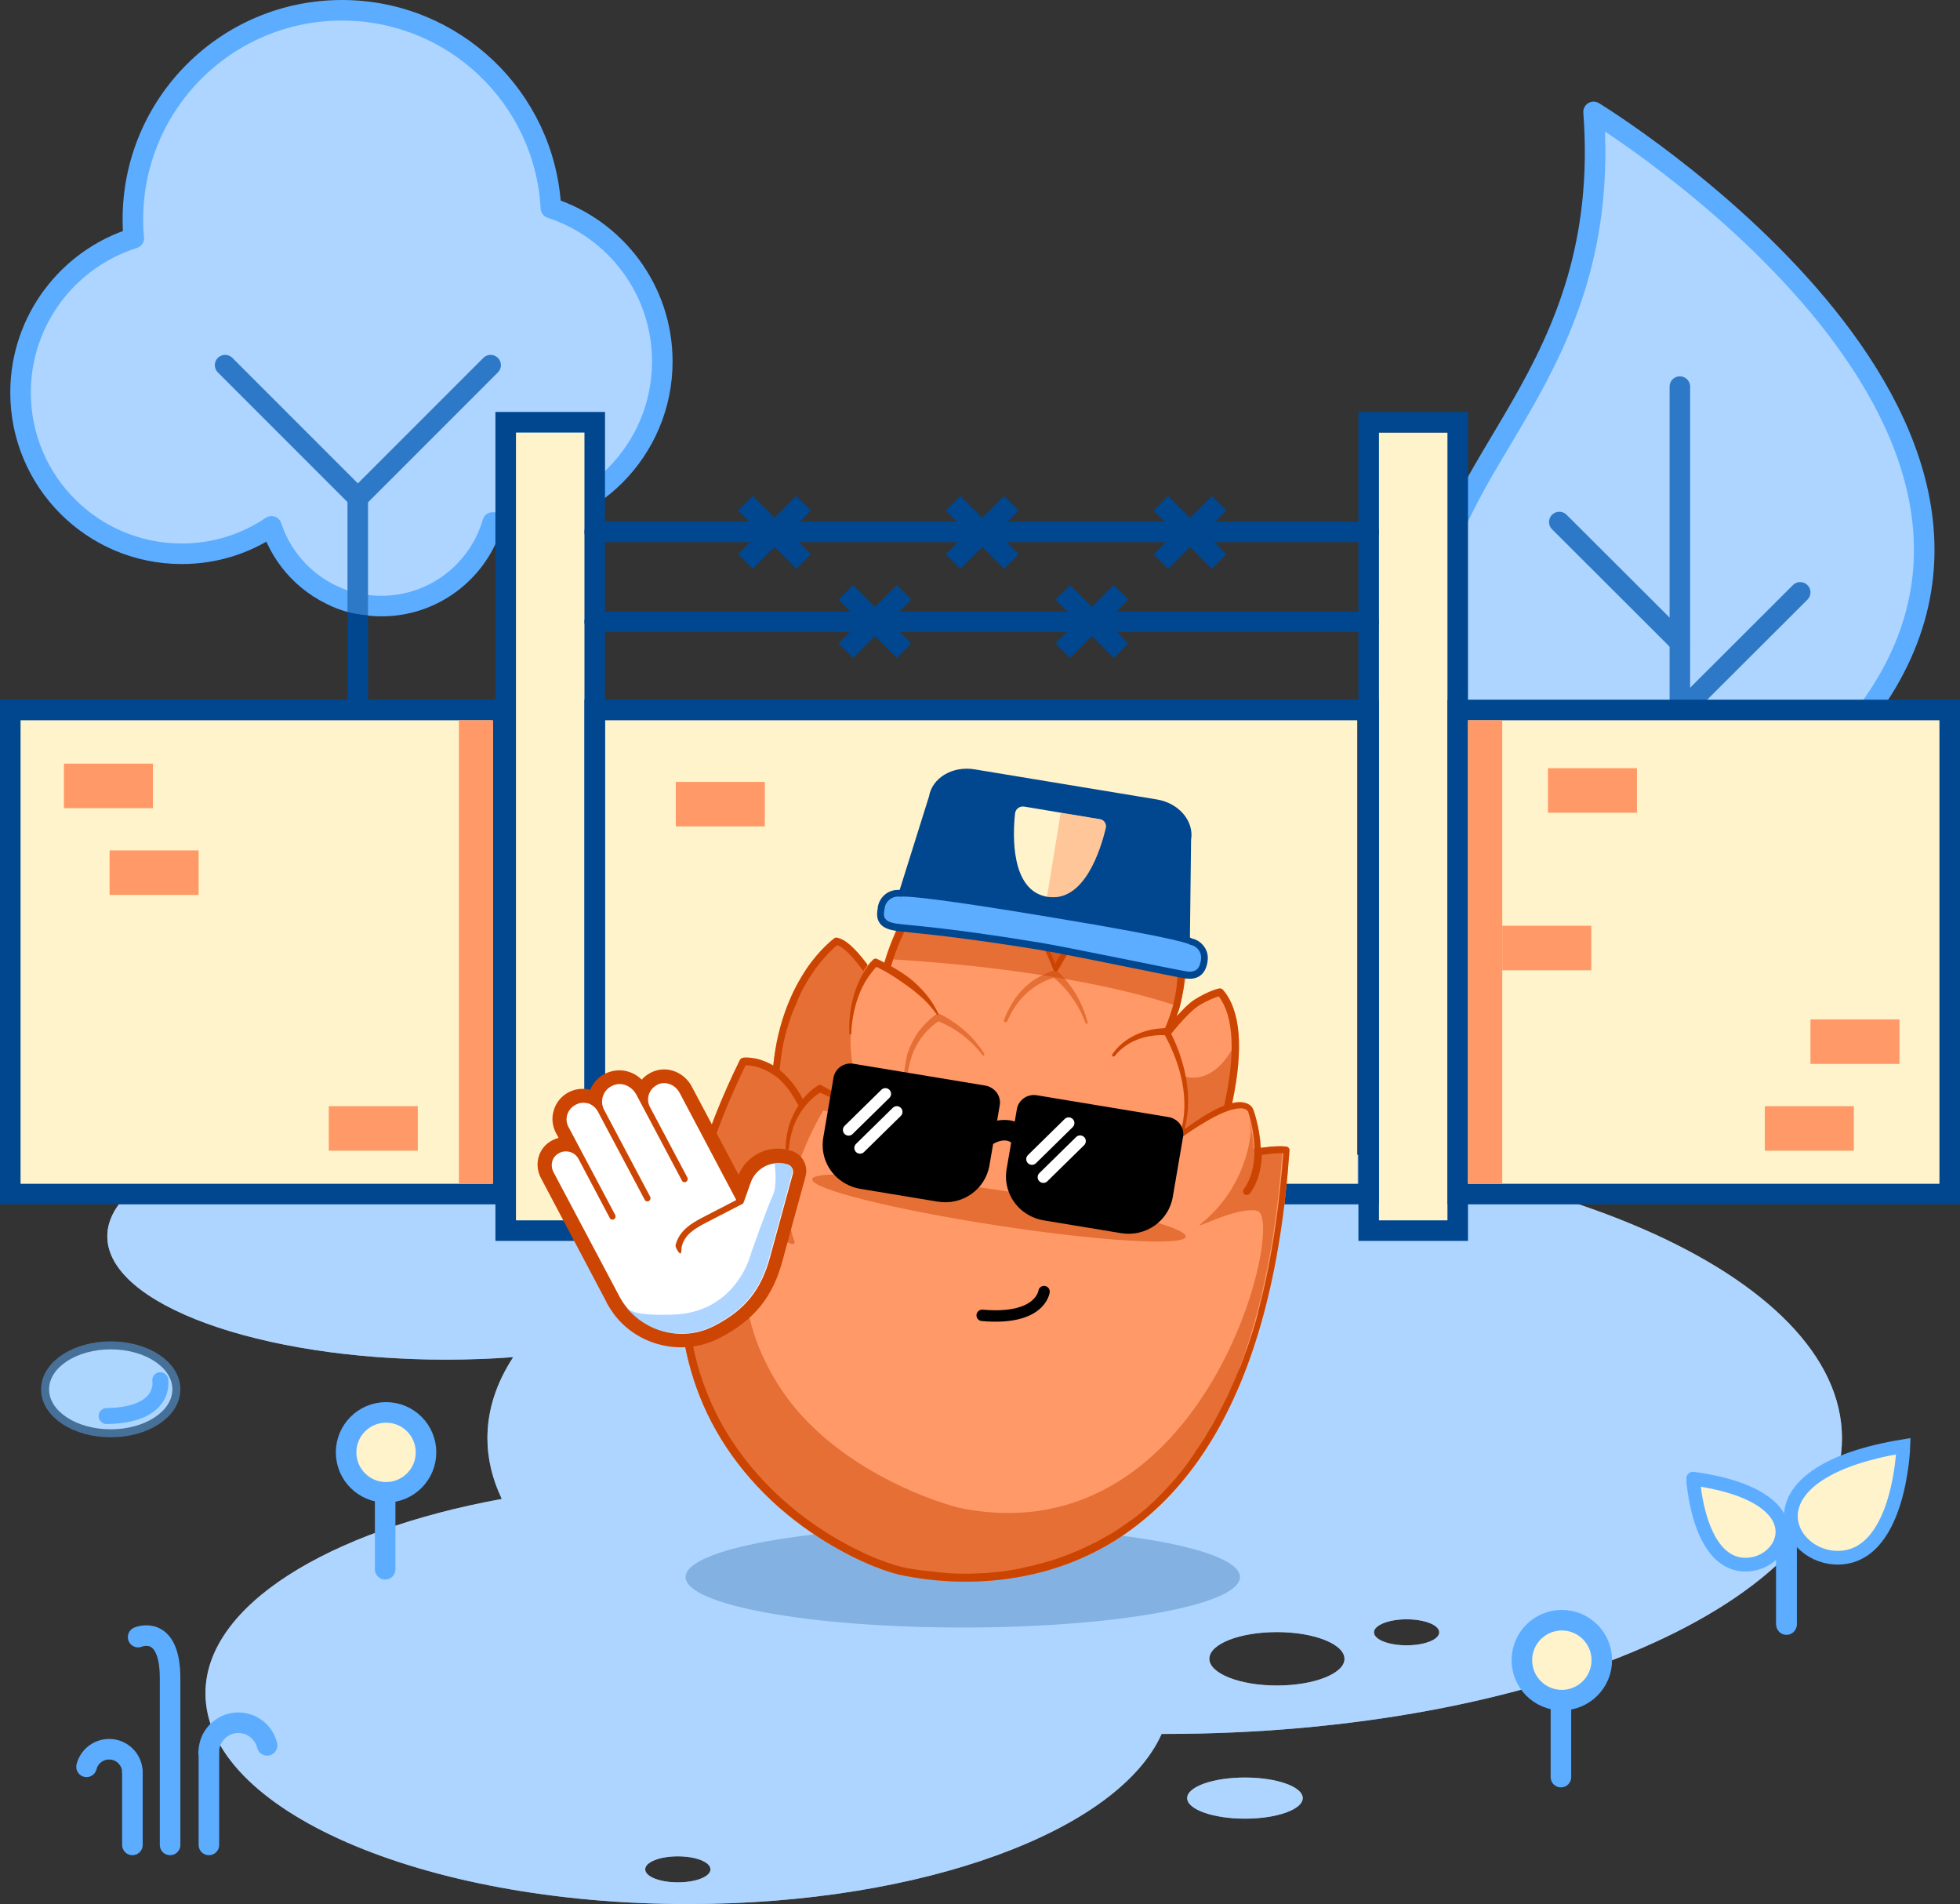 <?xml version="1.0" encoding="utf-8"?>
<!-- Generator: Adobe Illustrator 27.9.4, SVG Export Plug-In . SVG Version: 9.03 Build 54784)  -->
<svg version="1.1" id="Layer_1" xmlns="http://www.w3.org/2000/svg" xmlns:xlink="http://www.w3.org/1999/xlink" x="0px" y="0px"
	 viewBox="0 0 858.5 833.8" style="enable-background:new 0 0 858.5 833.8;" xml:space="preserve">
<rect x="0" y="0" width="858.5" height="833.8" fill="#333333" stroke="none"/>
<style type="text/css">
	.st0{fill:#FFFFFF;enable-background:new    ;}
	.st1{opacity:0.5;fill:#5CADFF;enable-background:new    ;}
	.st2{fill:#FFFFFF;stroke:#5CADFF;stroke-width:9;stroke-linecap:round;stroke-linejoin:round;stroke-miterlimit:10;}
	.st3{fill:none;stroke:#00478F;stroke-width:9;stroke-linecap:round;stroke-miterlimit:10;}
	.st4{fill:#FFF3CC;}
	.st5{fill:none;stroke:#5CADFF;stroke-width:9;stroke-linecap:round;stroke-miterlimit:10;}
	.st6{fill:#FFF3CC;stroke:#5CADFF;stroke-width:6;stroke-miterlimit:10;}
	.st7{fill:#FFFFFF;}
	.st8{opacity:0.5;}
	.st9{fill:#5CADFF;stroke:#5CADFF;stroke-width:7;stroke-linecap:round;stroke-miterlimit:10;}
	.st10{fill:none;stroke:#5CADFF;stroke-width:7;stroke-linecap:round;stroke-miterlimit:10;}
	.st11{fill:#FFF3CC;stroke:#5CADFF;stroke-width:9;stroke-linecap:round;stroke-miterlimit:10;}
	.st12{opacity:0.5;fill:#FFFFFF;enable-background:new    ;}
	.st13{fill:none;stroke:#5CADFF;stroke-width:9;stroke-linecap:round;stroke-linejoin:round;stroke-miterlimit:10;}
	.st14{opacity:0.25;fill:#00478F;enable-background:new    ;}
	.st15{fill:none;stroke:#00478F;stroke-width:9;stroke-linecap:round;stroke-linejoin:round;stroke-miterlimit:10;}
	.st16{fill:none;stroke:#00478F;stroke-width:9;stroke-miterlimit:10;}
	.st17{fill:#FF9A68;}
	.st18{opacity:0.1;enable-background:new    ;}
	.st19{fill:#CC4502;}
	.st20{opacity:0.5;fill:#CC4502;enable-background:new    ;}
	.st21{fill:none;stroke:#000000;stroke-width:9;stroke-miterlimit:10;}
	.st22{fill:none;stroke:#000000;stroke-width:5;stroke-linecap:round;stroke-miterlimit:10;}
	.st23{fill:#00478F;}
	.st24{fill:#5CADFF;}
	.st25{opacity:0.5;fill:#FF9A68;enable-background:new    ;}
	.st26{fill:none;stroke:#FFFFFF;stroke-width:5;stroke-linecap:round;stroke-miterlimit:10;}
</style>
<path class="st0" d="M9,171.9c0,39,31.6,70.6,70.6,70.6c14.6,0,28.1-4.4,39.3-12c4.9,14.9,12.8,29.5,27.5,34.8
	c5.3,1.9,11.1,2.9,17.1,2.9c23.1,0,46.2-18.2,52.3-39.4c1.2,0.1,2.4,0.1,3.7,0.1c39,0,70.6-31.6,70.6-70.6c0-31.4-20.5-58-48.8-67.2
	c-2.6-48.3-42.6-86.6-91.5-86.6c-50.6,0-91.6,41-91.6,91.6c0,2.8,0.1,5.5,0.4,8.2C29.9,113.3,9,140.2,9,171.9z"/>
<ellipse class="st0" cx="545.3" cy="787.4" rx="25.3" ry="9"/>
<path class="st0" d="M510.1,500.4c-64.7,0-124.5,9-173.3,24.4c-19.3-21.7-75.3-37.4-141.3-37.4c-82,0-148.5,24.2-148.5,54
	c0,29.8,66.5,54,148.5,54c10,0,19.8-0.4,29.3-1.1c-7.4,11.3-11.3,23.2-11.3,35.5c0,9.1,2.2,18,6.3,26.6
	C143.5,670.3,90,703.2,90,741.5c0,51,94.6,92.3,211.4,92.3c102.8,0,188.4-32,207.4-74.5c0.5,0,0.9,0,1.4,0
	c163.8,0,296.6-58,296.6-129.5S674,500.4,510.1,500.4z M296.9,824.3c-7.9,0-14.3-2.5-14.3-5.7s6.4-5.7,14.3-5.7s14.3,2.5,14.3,5.7
	S304.8,824.3,296.9,824.3z M559.3,738.1c-16.4,0-29.6-5.3-29.6-11.7c0-6.5,13.3-11.7,29.6-11.7c16.4,0,29.6,5.3,29.6,11.7
	C589,732.8,575.7,738.1,559.3,738.1z M616.1,720.5c-7.9,0-14.3-2.5-14.3-5.7c0-3.1,6.4-5.7,14.3-5.7c7.9,0,14.3,2.5,14.3,5.7
	C630.4,718,624,720.5,616.1,720.5z"/>
<ellipse class="st1" cx="545.3" cy="787.4" rx="25.3" ry="9"/>
<path class="st1" d="M510.1,500.4c-64.7,0-124.5,9-173.3,24.4c-19.3-21.7-75.3-37.4-141.3-37.4c-82,0-148.5,24.2-148.5,54
	c0,29.8,66.5,54,148.5,54c10,0,19.8-0.4,29.3-1.1c-7.4,11.3-11.3,23.2-11.3,35.5c0,9.1,2.2,18,6.3,26.6
	C143.5,670.3,90,703.2,90,741.5c0,51,94.6,92.3,211.4,92.3c102.8,0,188.4-32,207.4-74.5c0.5,0,0.9,0,1.4,0
	c163.8,0,296.6-58,296.6-129.5S674,500.4,510.1,500.4z M296.9,824.3c-7.9,0-14.3-2.5-14.3-5.7s6.4-5.7,14.3-5.7s14.3,2.5,14.3,5.7
	S304.8,824.3,296.9,824.3z M559.3,738.1c-16.4,0-29.6-5.3-29.6-11.7c0-6.5,13.3-11.7,29.6-11.7c16.4,0,29.6,5.3,29.6,11.7
	C589,732.8,575.7,738.1,559.3,738.1z M616.1,720.5c-7.9,0-14.3-2.5-14.3-5.7c0-3.1,6.4-5.7,14.3-5.7c7.9,0,14.3,2.5,14.3,5.7
	C630.4,718,624,720.5,616.1,720.5z"/>
<g>
	<path class="st2" d="M698,49c0,0,223.1,135.9,115.5,268.4c-87.6,107.8-185,18.2-185-48.2S706.7,164.5,698,49z"/>
	<polyline class="st3" points="671.1,436.8 735.8,436.8 800.5,436.8 	"/>
	<line class="st3" x1="735.8" y1="436.8" x2="735.8" y2="169.3"/>
	<line class="st3" x1="735.6" y1="281.1" x2="683" y2="228.6"/>
	<line class="st3" x1="735.9" y1="311.9" x2="788.5" y2="259.4"/>
	<path class="st1" d="M697.2,45.4c0,0,228.3,139,118.1,274.6C725.7,430.2,626,338.5,626,270.7S706,163.5,697.2,45.4z"/>
</g>
<rect x="264.5" y="314.4" class="st4" width="330" height="210"/>
<g>
	<path class="st5" d="M74.5,807.9c0,0,0-57.7,0-72.9c0-24.1-14-18.1-14-18.1"/>
	<line class="st5" x1="91.5" y1="807.9" x2="91.5" y2="767.4"/>
	<path class="st5" d="M117,764.3c-1.4-5.7-6.5-9.9-12.6-9.9s-11.2,4.2-12.6,9.9c-0.2,1-0.4,2-0.4,3.1"/>
	<line class="st5" x1="58" y1="776.1" x2="58" y2="807.9"/>
	<path class="st5" d="M58,776.1c0-0.8-0.1-1.6-0.3-2.4c-1.1-4.4-5.1-7.7-9.9-7.7s-8.8,3.3-9.9,7.7"/>
</g>
<g>
	<line class="st5" x1="782.5" y1="711.4" x2="782.5" y2="672.9"/>
	<path class="st5" d="M782.5,710.9c0,0,0-27.7,0-42.9"/>
	<path class="st6" d="M803.6,682.1c-22.2-1.3-38.4-37.6,30.1-48.8C833.7,633.3,832.2,683.7,803.6,682.1z"/>
	<path class="st6" d="M766.1,685.1c17.3-1.4,29.3-30.2-24.5-37.6C741.6,647.5,743.8,687,766.1,685.1z"/>
</g>
<g>
	<g>
		<ellipse class="st7" cx="48.5" cy="608.4" rx="27" ry="17.5"/>
	</g>
	<g class="st8">
		<ellipse class="st9" cx="48.5" cy="608.4" rx="27" ry="17.5"/>
	</g>
	<path class="st10" d="M70.2,604.4c0,0,2.9,15.3-23.5,15.7"/>
</g>
<g>
	<path class="st5" d="M683.7,778.2c0,0,0-27.7,0-42.9"/>
	<circle class="st11" cx="684.1" cy="727" r="17.5"/>
</g>
<g>
	<path class="st5" d="M168.7,687.2c0,0,0-27.7,0-42.9"/>
	<circle class="st11" cx="169.1" cy="636" r="17.5"/>
</g>
<g>
	<path class="st12" d="M9,171.9c0,39,31.6,70.6,70.6,70.6c14.6,0,28.1-4.4,39.3-12c4.9,14.9,12.7,25.9,27.4,31.2
		c5.3,1.9,20.1,3.2,26.1,3.2c23.1,0,37.3-14.9,43.4-36.1c1.2,0.1,2.4,0.1,3.7,0.1c39,0,70.6-31.6,70.6-70.6
		c0-31.4-20.5-58-48.8-67.2c-2.6-48.3-42.6-86.6-91.5-86.6c-50.6,0-91.6,41-91.6,91.6c0,2.8,0.1,5.5,0.4,8.2
		C29.9,113.3,9,140.2,9,171.9z"/>
	<path class="st13" d="M9,171.9c0,39,31.6,70.6,70.6,70.6c14.6,0,28.1-4.4,39.3-12c4.9,14.9,16.4,26.7,31.1,32
		c5.3,1.9,11.1,2.9,17.1,2.9c23.1,0,42.6-15.5,48.7-36.6c1.2,0.1,2.4,0.1,3.7,0.1c39,0,70.6-31.6,70.6-70.6
		c0-31.4-20.5-58-48.8-67.2c-2.6-48.3-42.6-86.6-91.5-86.6c-50.6,0-91.6,41-91.6,91.6c0,2.8,0.1,5.5,0.4,8.2
		C29.9,113.3,9,140.2,9,171.9z"/>
	<ellipse class="st14" cx="154.7" cy="351.6" rx="102.3" ry="26.7"/>
	<polyline class="st3" points="207.4,352 156.7,352 105.9,352 	"/>
	<line class="st15" x1="156.7" y1="216.6" x2="156.7" y2="352"/>
	<line class="st3" x1="155.5" y1="216.8" x2="98.6" y2="159.9"/>
	<line class="st3" x1="158" y1="216.8" x2="214.9" y2="159.9"/>
	<path class="st1" d="M9,171.9c0,39,31.6,70.6,70.6,70.6c14.6,0,28.1-4.4,39.3-12c4.9,14.9,14.6,31,29.2,36.2
		c5.3,1.9,11.1,2.9,17.1,2.9c23.1,0,44.4-19.6,50.6-40.9c1.2,0.1,2.4,0.1,3.7,0.1c39,0,70.6-31.6,70.6-70.6
		c0-31.4-20.5-58-48.8-67.2c-2.6-48.3-42.6-86.6-91.5-86.6c-50.6,0-91.6,41-91.6,91.6c0,2.8,0.1,5.5,0.4,8.2
		C29.9,113.3,9,140.2,9,171.9z"/>
</g>
<rect x="599.5" y="189.4" class="st4" width="39" height="350"/>
<rect x="221.5" y="189.4" class="st4" width="39" height="350"/>
<rect x="221.5" y="184.9" class="st3" width="39" height="354"/>
<rect x="599.5" y="184.9" class="st3" width="39" height="354"/>
<rect x="260.5" y="310.9" class="st3" width="339" height="212"/>
<rect x="641" y="314.4" class="st4" width="209.8" height="210"/>
<rect x="638.5" y="310.9" class="st3" width="215.5" height="212"/>
<rect x="7" y="311.4" class="st4" width="209.8" height="210"/>
<rect x="4.5" y="310.9" class="st3" width="215.5" height="212"/>
<line class="st3" x1="260.5" y1="272.3" x2="599.5" y2="272.3"/>
<line class="st3" x1="260.5" y1="232.9" x2="599.5" y2="232.9"/>
<g>
	<line class="st16" x1="534" y1="220.4" x2="508.5" y2="245.9"/>
	<line class="st16" x1="508.5" y1="220.4" x2="534" y2="245.9"/>
</g>
<g>
	<line class="st16" x1="443" y1="220.4" x2="417.5" y2="245.9"/>
	<line class="st16" x1="417.5" y1="220.4" x2="443" y2="245.9"/>
</g>
<g>
	<line class="st16" x1="352" y1="220.4" x2="326.5" y2="245.9"/>
	<line class="st16" x1="326.5" y1="220.4" x2="352" y2="245.9"/>
</g>
<g>
	<line class="st16" x1="396" y1="259.4" x2="370.5" y2="284.9"/>
	<line class="st16" x1="370.5" y1="259.4" x2="396" y2="284.9"/>
</g>
<g>
	<line class="st16" x1="491" y1="259.4" x2="465.5" y2="284.9"/>
	<line class="st16" x1="465.5" y1="259.4" x2="491" y2="284.9"/>
</g>
<rect x="48" y="372.4" class="st17" width="39" height="19.5"/>
<rect x="144" y="484.4" class="st17" width="39" height="19.5"/>
<rect x="678" y="336.4" class="st17" width="39" height="19.5"/>
<rect x="773" y="484.4" class="st17" width="39" height="19.5"/>
<rect x="793" y="446.4" class="st17" width="39" height="19.5"/>
<rect x="658" y="405.4" class="st17" width="39" height="19.5"/>
<rect x="296" y="342.4" class="st17" width="39" height="19.5"/>
<rect x="28" y="334.4" class="st17" width="39" height="19.5"/>
<rect x="643" y="315.4" class="st17" width="15" height="203"/>
<rect x="201" y="315.4" class="st17" width="15" height="203"/>
<path class="st18" d="M278,562.8l1.3,2.9C278.3,564.2,278,563,278,562.8z"/>
<g>
	<g>
		<ellipse class="st14" cx="421.7" cy="690.6" rx="121.4" ry="22.1"/>
	</g>
</g>
<g>
	<path class="st17" d="M297.8,554.5c-1.3,23.5,2.8,45.2,12,64.5c9.7,20.3,25.4,38.3,45.5,52c16.5,11.3,31.4,16.8,38,18.4
		c0.1,0,0.3,0.1,0.4,0.1l1,0.2c13.8,3,55.3,9,94-15.3c0.3-0.2,0.6-0.4,0.9-0.6c2.3-1.4,4.5-3,6.8-4.7c13.3-9.9,24.6-22.6,34.1-38.1
		c19.1-31.2,30.6-73.8,34.3-127.2c0.1-0.9-0.6-1.6-1.4-1.7c-0.1,0-0.5,0-1.1-0.1c-1.5-0.1-4.6-0.1-8.6,0.5c-0.5,0.1-1,0.2-1.5,0.2
		v-0.1c0-0.2,0-0.4,0-0.6c0-0.5-0.1-0.9-0.1-1.4c0-0.6-0.1-1.3-0.2-1.9c-0.1-0.4-0.1-0.9-0.2-1.3c-0.1-0.5-0.2-1-0.2-1.5
		c-0.3-2-0.8-4-1.3-6c-0.3-1.1-0.6-2.2-1-3.3c-0.1-0.4-0.3-0.9-0.5-1.3c-0.5-1-1.5-1.7-2.4-2.1c-1.9-0.8-4.2-0.8-6.6-0.2
		c5.1-24,3.7-40.7-4.1-49.7c-0.4-0.4-1-0.6-1.6-0.5c-0.2,0-4.8,1.1-10.8,4.9c-0.4,0.3-0.9,0.6-1.3,1c-0.3,0.2-0.6,0.5-1,0.8
		c-0.7,0.6-1.4,1.2-2.1,1.9c-0.2,0.2-0.5,0.5-0.7,0.7c-0.9,0.9-1.9,1.9-2.8,2.9c0.2-0.7,0.4-1.3,0.7-2c0.1-0.4,0.3-0.8,0.4-1.2v-0.1
		c0-0.1,0.1-0.2,0.1-0.3c0-0.1,0.1-0.2,0.1-0.3c0.4-1.4,0.7-2.9,1-4.3c0.1-0.4,0.1-0.7,0.2-1.1c0.1-0.5,0.2-1.1,0.3-1.6
		c0.1-0.4,0.1-0.8,0.2-1.2c0.2-1.2,0.3-2.5,0.4-3.7c0.2-2.9,0.2-5.8,0-8.8c0-0.6-0.1-1.2-0.1-1.8c0-0.6-0.1-1.3-0.2-1.9
		c-0.1-0.5-0.1-0.9-0.2-1.4c-0.1-0.6-0.2-1.3-0.3-1.9c-0.1-0.4-0.1-0.9-0.2-1.3c-0.2-1.1-0.4-2.2-0.7-3.4c-0.1-0.5-0.2-0.9-0.3-1.4
		s-0.2-0.9-0.4-1.4c-0.1-0.3-0.2-0.7-0.3-1.1c-0.3-1.1-0.6-2.2-1-3.2c-0.2-0.4-0.3-0.9-0.5-1.3c-0.6-1.7-1.3-3.4-2-5
		c-0.2-0.5-0.4-0.9-0.6-1.4c-0.1-0.3-0.3-0.6-0.4-0.8c-0.1-0.3-0.3-0.6-0.4-0.8c-0.1-0.3-0.3-0.6-0.4-0.9c-1.1-2.2-2.7-4.9-3.8-6.9
		c-0.3-0.5-0.8-0.8-1.4-0.8c-0.1,0-0.2,0-0.3,0c-0.2,0-0.4,0-0.5,0s-0.2,0-0.3,0c-0.3,0-0.5,0.1-0.8,0.1c-0.5,0.1-1,0.2-1.5,0.3
		c-0.2,0-0.5,0.1-0.7,0.2c-5.3,1.6-10.1,4.2-14.5,7.5c-1.9-5.8-8.9-24.9-18.4-32.7c-2-1.6-4.3-2.2-6.7-1.6c-0.3,0.1-0.7,0.2-1.1,0.3
		c-0.2,0.1-0.4,0.1-0.5,0.2c-0.2,0.1-0.4,0.2-0.6,0.2c-1,0.4-1.9,1-2.9,1.7c-0.3,0.2-0.6,0.5-1,0.7c-0.3,0.3-0.7,0.5-1,0.8
		c-0.9,0.8-1.8,1.7-2.7,2.7c-0.2,0.2-0.4,0.4-0.6,0.6c-0.4,0.4-0.7,0.8-1.1,1.3c-0.1,0.1-0.2,0.2-0.3,0.3c-0.5,0.6-1,1.2-1.4,1.8
		c-0.2,0.2-0.4,0.5-0.6,0.8s-0.4,0.5-0.6,0.8c-0.6,0.8-1.2,1.6-1.8,2.5c-3.3,4.9-5.9,9.6-6.9,11.6c-5.7-5.9-12.2-10.7-19.5-13.9
		c-0.3-0.1-0.7-0.2-1.1-0.1c-0.1,0-0.2,0.1-0.3,0.1c0,0-0.1,0-0.1,0.1c-0.1,0-0.1,0.1-0.2,0.1s-0.1,0.1-0.2,0.1
		c-0.1,0.1-0.2,0.2-0.3,0.4c-0.3,0.3-0.7,0.7-1,1.1c-1.3,1.4-2.5,2.9-3.8,4.4c-1.4,1.7-3.4,4.2-4.8,6.1c-0.5,0.6-0.9,1.3-1.4,1.9
		c-0.2,0.2-0.3,0.5-0.5,0.7c-0.1,0.1-0.2,0.3-0.3,0.4c-0.3,0.5-0.6,0.9-0.9,1.4l0,0c-1.7,2.4-3.2,4.8-4.7,7.3
		c-0.4,0.7-0.8,1.3-1.2,2c-0.1,0.2-0.2,0.4-0.3,0.6c-0.4,0.6-0.7,1.3-1.1,1.9c0,0.1-0.1,0.1-0.1,0.2c-0.4,0.6-0.7,1.3-1,1.9
		c-0.1,0.1-0.2,0.3-0.2,0.4c-0.9,1.6-1.7,3.3-2.5,5l0,0c-0.8,1.7-1.5,3.4-2.2,5.1s-1.4,3.4-2,5.2c-0.6,1.7-1.2,3.5-1.7,5.3
		c-1-0.6-2.1-1.1-3.2-1.6c-0.5-0.3-1.2-0.2-1.6,0.2c-0.1,0-0.1,0.1-0.2,0.1l-0.8,1l0,0l-0.6,0.7l-0.1,0.1c-0.2,0.3-0.5,0.6-0.7,1
		c-5.6-7.4-9.7-11.1-13.4-11.8c-0.4-0.1-0.9,0-1.2,0.3c-0.2,0.2-6,4.3-12.2,13.4c-0.1,0.1-0.1,0.1-0.1,0.2
		c-5.5,8.2-12.4,22-14.4,42.1c-0.3-0.2-0.7-0.4-1-0.6c-1.7-0.9-3.3-1.5-4.8-2c-1-0.3-1.9-0.5-2.7-0.6c-2.7-0.5-4.6-0.3-4.8-0.2
		c-0.5,0.1-0.9,0.3-1.2,0.8c0,0,0,0.1-0.1,0.1C308,496.8,299.3,527.1,297.8,554.5z"/>
	<path class="st19" d="M546,486.4c0,0.1,0,0.1,0.1,0.2c0,0.1,0.1,0.1,0.1,0.2L546,486.4z"/>
	<path class="st19" d="M503.8,386c0,0,0.2,0.4,0.5,0.9c0.3,0,0.6-0.1,0.9-0.1L503.8,386z"/>
	<path class="st19" d="M417.8,372.8c0.4,0.1,0.7,0.3,1,0.5c0.2-0.3,0.5-0.6,0.7-0.8L417.8,372.8z"/>
	<path class="st19" d="M297.8,554.5c-1.3,23.5,2.8,45.2,12,64.5c9.7,20.3,25.4,38.3,45.5,52c16.5,11.3,31.4,16.8,38,18.4
		c0.1,0,0.3,0.1,0.4,0.1l1,0.2c13.8,3,55.3,9,94-15.3c0.3-0.2,0.6-0.4,0.9-0.6c2.3-1.4,4.5-3,6.8-4.7c13.3-9.9,24.6-22.6,34.1-38.1
		c19.1-31.2,30.6-73.8,34.3-127.2c0.1-0.9-0.6-1.6-1.4-1.7c-0.1,0-0.5,0-1.1-0.1c-1.5-0.1-4.6-0.1-8.6,0.5c-0.5,0.1-1,0.2-1.5,0.2
		c0,0.2,0,0.4,0,0.6c0-0.2,0-0.4,0-0.6c-0.3,0.1-0.6,0.1-0.9,0.2c-0.9,0.2-1.5,1-1.3,1.9s1,1.5,1.9,1.3c0.1,0,0.1,0,0.2,0
		c-0.1,0-0.1,0-0.2,0c-0.9,0.2-1.7-0.4-1.9-1.3s0.4-1.7,1.3-1.9c0.3-0.1,0.6-0.1,0.9-0.2c-0.2-4.3-0.9-8.6-2-12.7
		c-0.3-1.1-0.6-2.2-1-3.3c-0.1-0.4-0.3-0.9-0.5-1.3c-0.5-1-1.5-1.7-2.4-2.1c-1.9-0.8-4.2-0.8-6.6-0.2l0,0c-1.2,0.3-2.3,0.6-3.5,1.1
		c1.2-0.5,2.4-0.8,3.5-1.1c5.1-24,3.7-40.7-4.1-49.7c-0.4-0.4-1-0.6-1.6-0.5c-0.2,0-4.8,1.1-10.8,4.9c-2.3,1.4-5.2,4.4-7.8,7.3
		c-0.6,0.6-1,1.1-1.1,1.2c0.2-0.2,0.5-0.6,1.1-1.2c0.2-0.7,0.4-1.3,0.7-2c0.1-0.4,0.3-0.8,0.4-1.2v-0.1c0.1-0.2,0.1-0.5,0.2-0.7
		c0.4-1.4,0.7-2.9,1-4.3c0.1-0.4,0.1-0.7,0.2-1.1c0.1-0.5,0.2-1.1,0.3-1.6c0.3-1.6,0.4-3.3,0.5-4.9c0.2-2.9,0.2-5.8,0-8.8
		c0-0.6-0.1-1.2-0.1-1.8c0-0.6-0.1-1.3-0.2-1.9c-0.1-0.5-0.1-0.9-0.2-1.4c-0.1-0.6-0.2-1.3-0.3-1.9c-0.1-0.4-0.1-0.9-0.2-1.3
		c-0.2-1.1-0.4-2.2-0.7-3.4c-0.1-0.5-0.2-0.9-0.3-1.4s-0.2-0.9-0.4-1.4c-0.1-0.3-0.2-0.7-0.3-1.1c-0.3-1.1-0.6-2.2-1-3.2
		c-0.2-0.4-0.3-0.9-0.5-1.3c-0.6-1.7-1.3-3.4-2-5c-0.2-0.5-0.4-0.9-0.6-1.4c-0.1-0.3-0.3-0.6-0.4-0.8c-0.1-0.3-0.3-0.6-0.4-0.8
		c-0.1-0.3-0.3-0.6-0.4-0.9c-1.1-2.2-2.7-4.9-3.8-6.9c-0.3-0.5-0.8-0.8-1.4-0.8c-0.1,0-0.2,0-0.3,0c-0.2,0-0.4,0-0.5,0s-0.2,0-0.3,0
		c-0.3,0-0.5,0.1-0.8,0.1c-0.5,0.1-1,0.2-1.5,0.3c-0.2,0-0.5,0.1-0.7,0.2c-5.3,1.6-10.1,4.2-14.5,7.5c0.3,0.9,0.3,0.8,0,0
		c-1.9-5.8-8.9-24.9-18.4-32.7c-2-1.6-4.3-2.2-6.8-1.6c-4.7,1-10.1,6-16,14.8c-3.3,4.9-5.9,9.7-6.9,11.6l0,0
		c-5.7-5.9-12.2-10.7-19.5-13.9c-0.3-0.1-0.7-0.2-1.1-0.1c-0.1,0-0.2,0.1-0.3,0.1c0,0-0.1,0-0.1,0.1c-0.1,0-0.1,0.1-0.2,0.1
		c-0.1,0.1-0.1,0.1-0.2,0.2c-0.5,0.5-0.9,1-1.3,1.4c-1.3,1.4-2.5,2.9-3.8,4.4c-1.4,1.7-3.4,4.2-4.8,6.1c-0.5,0.6-0.9,1.3-1.4,1.9
		c-0.2,0.2-0.3,0.5-0.5,0.7c-0.1,0.1-0.2,0.3-0.3,0.4c-0.3,0.5-0.6,0.9-0.9,1.4l0,0c-1.7,2.4-3.2,4.8-4.7,7.3
		c-0.4,0.7-0.8,1.3-1.2,2c-0.1,0.2-0.2,0.4-0.3,0.6c-0.4,0.6-0.7,1.3-1.1,1.9c0,0.1-0.1,0.1-0.1,0.2c-0.4,0.6-0.7,1.3-1,1.9
		c-0.1,0.1-0.2,0.3-0.2,0.4c-0.9,1.6-1.7,3.3-2.5,5l0,0c-0.8,1.7-1.5,3.4-2.2,5.1s-1.4,3.4-2,5.2c-0.6,1.7-1.2,3.5-1.7,5.3l0,0
		c-0.2,0.6-0.2,0.6,0,0c-1-0.6-2.1-1.1-3.2-1.6c-0.5-0.3-1.2-0.2-1.6,0.2c-0.1,0-0.1,0.1-0.2,0.1l-0.8,1l0,0L381,422
		c0,0.1-0.1,0.1-0.1,0.1c-0.2,0.3-0.5,0.6-0.7,1c0.2,0.3,0.2,0.3,0,0c-0.7,0.9-1.3,1.9-1.9,2.8l0,0l0,0c-4.8,7.9-6.6,17.5-6.3,26.7
		c0,0.6,0.9,0.5,0.9,0c0-2.8,0.4-5.6,0.9-8.3c1.3-6.7,3.8-13.3,8.1-18.6c0.5-0.6,0.9-1.1,1.4-1.7c0,0,0.3-0.3,0.6-0.6
		c1.2,0.5,3.7,2,3.9,2c3.5,2,6.8,4.3,10,6.6c2.4,1.7,4.6,3.6,6.8,5.6c2.1,2,4,4.3,5.8,6.7c0.3,0.4,0.8,0,0.6-0.4
		c-1.3-2.8-2.9-5.4-4.8-7.8s-4.1-4.6-6.4-6.6c-2.9-2.5-6.2-4.5-9.5-6.4l0,0c0.4-1.4,1-3.2,1.3-4.2c0.7-1.7,1.3-3.6,2-5.3
		c2.7-6.4,5.9-12.6,9.5-18.6c2.9-4.8,6.1-9.4,9.5-13.9c2.1-2.7,4.3-5.3,6.5-7.8c-0.3-0.2,0.2-0.3,0,0c10.1,4.5,18.5,12.4,25.3,21.1
		c5.3,6.9,9.8,14.4,13.6,22.3c1.2,2.6,2.4,5.3,3.4,8c0.1,0.2,0.3,0.4,0.5,0.6c0.5,0.3,1.2,0.1,1.5-0.4c4.8-8.7,10.5-17,17.6-24
		c6.4-6.3,14.7-12.7,23.8-13.9c-0.3-0.5-0.5-0.9-0.5-0.9l1.4,0.8c-0.3,0-0.6,0.1-0.9,0.1c0.6,1.1,1.6,2.9,1.6,2.9
		c8.5,15.4,11.9,33.3,7.4,50.4c-0.9,3.3-2.1,6.7-3.5,9.9l0,0c-2,0.1-4,0.3-6,0.7c-6.7,1.4-13.2,5-17.1,10.8
		c-0.4,0.7,0.6,1.4,1.1,0.7c1.3-1.7,3-3.2,4.7-4.4c5-3.5,11.1-4.9,17.2-4.7c7.1,13,11.2,28.8,6.7,43.2c0,0.2-0.1,0.3-0.1,0.4
		c-0.1,0.2-0.1,0.3-0.2,0.5c-0.3,0.6,0.5,1.2,1,0.7c0.1-0.1,0.3-0.2,0.4-0.3c0.1-0.1,0.3-0.2,0.4-0.3l0,0c2.1-1.5,4.2-2.9,6.4-4.3
		c4.8-2.9,9.9-6,15.3-7.4c1.9-0.4,3.8-0.8,5.5,0c0.4,0.2,0.7,0.5,1,0.8c0-0.1,0-0.1-0.1-0.2l0.2,0.3c0-0.1-0.1-0.1-0.1-0.2
		c0,0.1,0.1,0.2,0.1,0.3c0.9,2.7,1.5,5.5,2,8.3c1.4,8.7,1.3,18.3-3.9,25.7c-0.5,0.7-0.4,1.7,0.3,2.2s1.7,0.4,2.3-0.3
		c2-2.7,3.4-5.8,4.2-9c0.7-2.6,1-5.3,1.1-7.9l0,0l0,0c4.3-0.8,7.6-0.8,9.4-0.8c-1.5,20-4,38.3-7.6,55.2c-0.3,1.2-0.5,2.4-0.8,3.6
		c-0.1,0.4-0.2,0.9-0.3,1.3c-0.3,1.2-0.6,2.5-0.9,3.7c-0.3,1.3-0.7,2.7-1,4c-0.2,0.7-0.4,1.4-0.5,2c0,0.2-0.1,0.3-0.1,0.5
		s-0.1,0.3-0.1,0.5c-0.2,0.6-0.4,1.3-0.5,1.9c-0.5,1.7-1,3.3-1.5,5c-0.4,1.2-0.8,2.5-1.2,3.7l0,0c-0.4,1.1-0.7,2.2-1.1,3.3
		c0,0.1-0.1,0.2-0.1,0.2c-0.1,0.4-0.2,0.7-0.4,1.1c-0.3,0.8-0.6,1.7-0.9,2.5c-0.2,0.5-0.4,1-0.5,1.5c-0.3,0.8-0.6,1.6-0.9,2.3
		c-0.2,0.6-0.4,1.2-0.7,1.7c0,0.1-0.1,0.3-0.2,0.4c-0.2,0.6-0.5,1.3-0.8,1.9c-0.1,0.3-0.3,0.7-0.4,1c-0.4,1.1-0.9,2.2-1.4,3.3
		c-0.3,0.7-0.6,1.3-0.9,2c-0.3,0.7-0.6,1.4-0.9,2.1c-0.3,0.7-0.6,1.4-1,2.1l0,0c0,0.1-0.1,0.1-0.1,0.2c-0.3,0.5-0.5,1.1-0.8,1.6
		c-0.3,0.6-0.6,1.2-0.9,1.8c-0.3,0.6-0.6,1.3-1,1.9c-0.4,0.7-0.7,1.5-1.1,2.2c-0.2,0.4-0.4,0.7-0.6,1.1l0,0
		c-0.4,0.8-0.9,1.6-1.3,2.4c-0.2,0.4-0.4,0.8-0.7,1.2c-0.2,0.4-0.4,0.8-0.7,1.1c-0.6,1-1.1,2-1.7,2.9l0,0c0,0.1-0.1,0.2-0.1,0.2
		c0,0.1-0.1,0.2-0.1,0.2c-0.2,0.4-0.5,0.8-0.7,1.2c-0.1,0.1-0.2,0.3-0.3,0.4c0,0.1-0.1,0.2-0.2,0.3c-0.4,0.6-0.8,1.2-1.2,1.8
		c0,0.1-0.1,0.1-0.1,0.2c-0.2,0.3-0.4,0.5-0.5,0.8c0,0,0,0.1-0.1,0.1l-0.1,0.1c-0.4,0.7-0.9,1.3-1.3,1.9c0,0.1-0.1,0.1-0.1,0.2
		c-0.2,0.3-0.3,0.5-0.5,0.8c-0.1,0.1-0.1,0.2-0.2,0.3c-0.4,0.7-0.9,1.3-1.4,2c-0.1,0.2-0.2,0.3-0.3,0.5c0,0.1-0.1,0.1-0.1,0.2
		c0,0,0,0.1-0.1,0.1c-0.4,0.5-0.8,1.1-1.2,1.6l-0.1,0.1c0,0,0,0,0,0.1c-0.3,0.4-0.6,0.8-0.9,1.2c-0.3,0.4-0.7,0.8-1,1.3
		c-0.1,0.1-0.1,0.2-0.2,0.3c-0.2,0.2-0.3,0.4-0.5,0.6c-0.1,0.1-0.2,0.3-0.4,0.4c-0.2,0.3-0.5,0.6-0.7,0.9c-0.1,0.1-0.1,0.1-0.2,0.2
		c-0.2,0.3-0.4,0.5-0.6,0.8c-0.2,0.3-0.4,0.5-0.6,0.7c-1.4,1.6-2.8,3.1-4.2,4.6c-0.4,0.4-0.8,0.9-1.2,1.3c-0.4,0.4-0.8,0.8-1.2,1.2
		c-0.2,0.2-0.5,0.5-0.7,0.7l-0.1,0.1l-0.1,0.1c-0.5,0.5-1,1-1.5,1.5c0,0,0,0-0.1,0.1c0,0,0,0-0.1,0.1c-0.2,0.2-0.4,0.4-0.7,0.6
		c-0.5,0.4-1,0.9-1.4,1.3c0,0-0.1,0-0.1,0.1c-0.1,0.1-0.1,0.1-0.2,0.2c-0.3,0.3-0.7,0.6-1,0.9c-0.3,0.3-0.6,0.6-1,0.8
		c-0.2,0.2-0.5,0.4-0.7,0.6c-0.2,0.2-0.5,0.4-0.7,0.6c-0.4,0.4-0.8,0.7-1.3,1c-0.1,0.1-0.2,0.1-0.2,0.2c-0.3,0.3-0.7,0.6-1,0.8
		c0,0,0,0-0.1,0c-0.6,0.5-1.3,1-1.9,1.4c-0.2,0.1-0.3,0.2-0.5,0.3l0,0c-0.5,0.3-0.9,0.7-1.4,1s-0.9,0.7-1.4,1s-0.9,0.6-1.4,1
		c-0.7,0.5-1.4,0.9-2.1,1.4c-0.2,0.1-0.3,0.2-0.5,0.3c-0.6,0.4-1.1,0.7-1.7,1c-0.1,0.1-0.2,0.1-0.3,0.2c-0.1,0-0.1,0.1-0.2,0.1h-0.1
		c-0.3,0.2-0.6,0.4-0.9,0.5c-0.5,0.3-0.9,0.6-1.4,0.8c-0.5,0.3-0.9,0.5-1.4,0.8c-0.4,0.2-0.8,0.4-1.1,0.6c-0.5,0.3-1,0.6-1.6,0.8
		c-0.5,0.3-1,0.5-1.6,0.8c-1.3,0.6-2.5,1.2-3.8,1.8s-2.5,1.1-3.8,1.6c-0.6,0.3-1.3,0.5-1.9,0.8c-1.3,0.5-2.5,0.9-3.8,1.4
		c-2.5,0.9-5,1.7-7.5,2.3c-1.2,0.3-2.5,0.7-3.7,1c-0.6,0.1-1.2,0.3-1.8,0.4c-0.4,0.1-0.8,0.2-1.2,0.3c-0.6,0.1-1.2,0.2-1.7,0.4
		c-0.5,0.1-0.9,0.2-1.4,0.3c-0.1,0-0.3,0.1-0.4,0.1c-0.4,0.1-0.7,0.1-1.1,0.2c-1.4,0.2-2.8,0.5-4.1,0.7c-0.4,0.1-0.8,0.1-1.1,0.2
		c-0.4,0.1-0.8,0.1-1.1,0.1c-0.7,0.1-1.3,0.2-1.9,0.2c-0.2,0-0.4,0-0.6,0.1c-0.7,0.1-1.3,0.1-2,0.2c-0.7,0.1-1.5,0.1-2.2,0.2
		c-0.1,0-0.2,0-0.3,0c-0.6,0-1.2,0.1-1.8,0.1c-0.7,0-1.4,0.1-2.1,0.1s-1.4,0-2.1,0.1c-0.3,0-0.6,0-0.9,0s-0.7,0-1,0
		c-0.6,0-1.2,0-1.7,0c-0.6,0-1.1,0-1.7,0c-0.4,0-0.7,0-1.1,0c-1,0-1.9-0.1-2.9-0.1c-0.3,0-0.7,0-1-0.1c-0.4,0-0.8,0-1.3-0.1
		c-0.4,0-0.8,0-1.2-0.1c-0.1,0-0.2,0-0.3,0c-0.7,0-1.3-0.1-1.9-0.2c-0.6,0-1.1-0.1-1.7-0.2c-1.1-0.1-2.1-0.2-3.1-0.3
		c-0.9-0.1-1.7-0.2-2.5-0.3c-0.1,0-0.1,0-0.2,0c-1.2-0.2-2.3-0.4-3.4-0.5c-0.4-0.1-0.7-0.1-1-0.2c-0.4-0.1-0.8-0.1-1.2-0.2
		c-0.2,0-0.4-0.1-0.6-0.1c-0.3-0.1-0.7-0.1-1-0.2c-0.3-0.1-0.6-0.1-0.9-0.2c-0.3-0.1-0.6-0.1-0.9-0.2c-5.7-1.3-20.8-6.7-37.3-18
		c-13.7-9.4-32.5-25.8-44.5-50.8c-19.7-41.1-15-91.9,13.7-150.8c1.1,0,3.3,0.1,5.9,1c0.3,0.1,0.5,0.2,0.8,0.3
		c0.3,0.1,0.5,0.2,0.8,0.3c0.2,0.1,0.4,0.1,0.5,0.2c0.4,0.2,0.8,0.4,1.2,0.6c0.2,0.1,0.4,0.2,0.6,0.3c0.1,0.1,0.3,0.1,0.4,0.2
		s0.3,0.2,0.4,0.2c0.1,0.1,0.3,0.2,0.4,0.3l0,0c0,0,0.1,0,0.1,0.1c0.2,0.1,0.3,0.2,0.5,0.3c0.1,0.1,0.2,0.2,0.3,0.2
		c0.2,0.1,0.3,0.2,0.5,0.3c0.2,0.1,0.3,0.2,0.4,0.3c0,0,0,0,0.1,0c0.4,0.3,0.8,0.6,1.2,0.9c0.2,0.2,0.5,0.4,0.7,0.6
		c0.4,0.4,0.8,0.8,1.2,1.2c0.4,0.4,0.7,0.8,1.1,1.2c0.2,0.2,0.4,0.4,0.5,0.6c0.2,0.2,0.3,0.4,0.5,0.6c0.2,0.3,0.4,0.5,0.6,0.8
		c0.2,0.2,0.4,0.5,0.5,0.7c0.4,0.5,0.7,1,1.1,1.6s0.8,1.3,1.2,1.9c0.4,0.7,0.8,1.4,1.2,2.1c0,0.1,0.1,0.1,0.1,0.2s0.1,0.1,0.1,0.2
		c0.1,0.1,0.2,0.2,0.3,0.3c0.2-0.3,0.4-0.6,0.6-0.9c-0.2,0.3-0.4,0.6-0.6,0.9c-1.8,2.8-3.2,5.8-4.2,8.9c-0.2,0.6-0.6,2.3-0.7,2.9
		c-0.1,0.7-0.4,2.2-0.5,2.9c-0.2,1.1-0.2,2.8-0.3,3.9c-0.1,1,1.4,1.1,1.5,0.2v-0.1l0.2-1.9c0.1-1.4,0.6-3.2,0.9-4.6
		c0.2-0.5,0.7-2.1,0.8-2.7c2.1-5.7,5.8-11,10.9-14.5c0.3-0.2,0.5-0.4,0.8-0.5c5.6,2.2,10.8,5.7,15,9.9c1.5,1.5,2.9,3.1,4.2,4.8
		c0.1,0.2,0.4,0.3,0.7,0.1c0.2-0.1,0.3-0.4,0.1-0.7c-2.3-3.7-5.2-7.1-8.5-10c-2.5-2.2-5.2-4.2-8.1-5.8c-1-0.6-1.9-1.1-3-1.6
		c-0.4-0.2-0.9-0.2-1.3,0.1c-2.5,1.6-4.7,3.6-6.6,5.9c-0.2,0.3-0.4,0.6-0.7,0.8c0.2-0.3,0.4-0.6,0.6-0.8c-3.1-5.9-6.7-9.9-10.1-12.6
		c0,0.1,0,0.1,0,0c-0.5-0.4-0.5-0.4,0,0c0.5-5.6,1.3-10.8,2.5-15.4c0.1-0.3,0.2-0.7,0.3-1c0.1-0.5,0.2-1,0.4-1.5
		c0.2-0.7,0.4-1.3,0.6-1.9c0.1-0.4,0.2-0.8,0.4-1.2c0.1-0.4,0.2-0.8,0.4-1.2c0.1-0.2,0.1-0.4,0.2-0.7c0.1-0.5,0.3-0.9,0.5-1.4
		c0.2-0.6,0.4-1.2,0.7-1.8c0.1-0.4,0.3-0.8,0.5-1.2c0.1-0.2,0.2-0.4,0.3-0.6c0.2-0.5,0.4-0.9,0.6-1.4c0-0.1,0.1-0.2,0.1-0.4
		c0.2-0.4,0.4-0.8,0.5-1.3c0.2-0.5,0.5-1,0.7-1.5c0.2-0.4,0.4-0.9,0.6-1.3c0.6-1.2,1.2-2.4,1.9-3.5c0.2-0.4,0.4-0.7,0.6-1.1
		c0.7-1.1,1.3-2.2,2-3.2l0,0c0.3-0.4,0.6-0.9,0.9-1.3c0.3-0.5,0.6-0.9,0.9-1.4c0.3-0.4,0.5-0.7,0.8-1c0.6-0.7,1.1-1.5,1.7-2.1
		c0.2-0.3,0.4-0.5,0.7-0.8c0-0.1,0.1-0.1,0.1-0.2c0.3-0.3,0.5-0.6,0.8-0.9c0.2-0.3,0.5-0.5,0.7-0.8l0,0c0.4-0.4,0.7-0.8,1.1-1.2
		c1.7-1.7,3-2.9,3.7-3.4c4.2,1.4,9.6,8.8,11.4,11.3c0,0,0,0,0,0.1c0.6-1,1.2-1.9,1.9-2.9c-5.6-7.4-9.7-11.1-13.4-11.8
		c-0.4-0.1-0.9,0-1.2,0.3c-0.2,0.2-6,4.3-12.2,13.4c-0.1,0.1-0.1,0.1-0.1,0.2c-5.5,8.2-12.4,22-14.4,42.1l0,0l0,0
		c-0.1,0.8-0.1,0.8,0,0c-0.3-0.2-0.7-0.4-1-0.6c-1.7-0.9-3.3-1.5-4.8-2c-1-0.3-1.9-0.5-2.7-0.6c-2.7-0.5-4.6-0.3-4.8-0.2
		c-0.5,0.1-0.9,0.3-1.2,0.8c0,0,0,0.1-0.1,0.1C308,496.8,299.3,527.1,297.8,554.5z M461.1,423.8L461.1,423.8c0,0,0.6,0,1.1,0.1
		L461.1,423.8z M484,394.2c0-0.1-0.1-0.2-0.1-0.3c-9,7.7-16,18.2-21.7,28l0,0l0,0c-5-12.3-12.1-25.2-21.4-35.6l0,0
		c0,0,0-0.1,0.1-0.1c3.3-6.6,13.4-24,21.2-25.7c1.5-0.3,2.8,0,4,1c9.5,7.8,16.7,29,17.8,32.4C483.9,394,484,394.1,484,394.2z
		 M536.1,484.2c-4.9,1.9-9.9,5.2-13,7.3c-1.4,1-2.9,2-4.3,3c-0.1,0.3-0.1,0.3,0,0c3.8-13.9,0.5-29-5.8-41.8
		c4.9-6.1,9.4-10.6,11.9-12.2c4-2.5,7.3-3.7,8.9-4.2c6.6,8.6,7.5,25.1,2.4,47.8C536.1,484.1,536.1,484.1,536.1,484.2z M539.2,484.9
		c-0.2,0.7-0.8,1.1-1.5,1.1C538.3,486.1,538.9,485.6,539.2,484.9z"/>
</g>
<path class="st20" d="M297.8,554.5c-1.3,23.5,2.8,45.2,12,64.5c9.7,20.3,25.4,38.3,45.5,52c16.5,11.3,31.4,16.8,38,18.4
	c0.1,0,0.3,0.1,0.4,0.1l1,0.2c13.8,3,55.3,9,94-15.3c0.3-0.2,0.6-0.4,0.9-0.6c1.9-1.2,3.7-2.5,5.6-3.9c13.3-9.9,24.6-22.6,34.1-38.1
	l4.4-10c-0.7,0.9-1.5,1.8-2.4,2.8c16.7-30.5,26.9-70.8,30.4-120.5c0-0.5-0.2-1.1-0.6-1.4c-0.2-0.2-0.5-0.3-0.8-0.3
	c-0.1,0-2.6-0.3-6.6,0c-0.5,0-1,0.1-1.5,0.1c-0.4,0-0.8,0.1-1.2,0.2c-0.6,0.1-1.3,0.2-1.9,0.3c-0.1-1.5-0.2-3-0.4-4.6
	c0-0.1,0-0.2,0-0.3c-0.4-2.7-0.9-5.3-1.6-7.9c0-0.1,0-0.1,0-0.1c0,0.2,1,6.7,0.7,5.7c0,0-0.9,23.3-22,40.3c-3.5,2.8,16-7.8,24.8-5.9
	c13.1,2.8-21.4,150.9-128.9,130.4c-7.4-1.3-56.2-16-80.2-53.2c-2.6-4-4.8-8-6.6-11.8c-2.1-4.3-3.7-8.4-4.9-12.4
	c-4.9-15.6-4.5-29.3-3.9-41.6c0.5-11.2,24.5,8.8,21.7,1.5c-8.5-22.3,12.8-56.8,12.8-56.8c20.9,4.5,20,8.2,20.6,9.3
	c-12.9-38-8.4-46.2-5.4-61.9c0,0,6.2-9.2,6.4-9.5l0,0c0,0-0.2-1.4-0.7-3.3c0,0-1.2,1.5-1.5,1.9c-5.6-7.4-9.7-11.1-13.4-11.8
	c-0.4-0.1-0.9,0-1.2,0.3c-0.2,0.2-6,4.3-12.2,13.4c-0.1,0.1-0.1,0.1-0.1,0.2c-5.5,8.2-12.4,22-14.4,42.1c-0.3-0.2-0.7-0.4-1-0.6
	c-0.1,0.5-0.1,0.9-0.2,1.3c-2.1-1.2-4.1-2-5.8-2.5c-1-0.3-1.9-0.5-2.7-0.6c-2.7-0.5-4.5-0.3-4.8-0.2c0,0,0,0.1-0.1,0.1
	C308,496.8,299.3,527.1,297.8,554.5z"/>
<path class="st20" d="M540.5,458c-10.2,19.3-23,12.9-23,12.9s4.9,9.7,0.5,24.7c-1,3.6,20.7-11.5,20.7-11.5"/>
<path class="st20" d="M481.2,396.2c0,0-14.4,14.5-33.5-1.2l14.5,26.9L481.2,396.2z"/>
<path class="st19" d="M397.6,387.8"/>
<path class="st20" d="M414.2,447.7c-0.1-0.1-0.2-0.3-0.4-0.6C414,447.4,414.1,447.6,414.2,447.7z"/>
<path class="st19" d="M301.4,534c-0.1,0.7-0.4,2.2-0.5,2.9c-0.2,1.1-0.2,2.8-0.3,3.9c-0.1,1,1.4,1.1,1.5,0.2v-0.1l0.2-1.9
	c0.1-1.4,0.6-3.2,0.9-4.6c0.2-0.5,0.7-2.1,0.8-2.7c2.1-5.7,5.8-11,10.9-14.5c0.3-0.2,0.5-0.4,0.8-0.5c-0.2-0.1,0.2-0.1,0,0
	c5.6,2.2,10.8,5.7,15,9.9c1.5,1.5,2.9,3.1,4.2,4.8c0.1,0.2,0.4,0.3,0.7,0.1c0.2-0.1,0.3-0.4,0.1-0.7c-2.3-3.7-5.2-7.1-8.5-10
	c-2.5-2.2-5.2-4.2-8.1-5.8c-1-0.6-1.9-1.1-3-1.6c-0.4-0.2-0.9-0.2-1.3,0.1c-2.5,1.6-6.7,5.8-8.6,8.7c-1.8,2.8-3.2,5.8-4.2,8.9
	C302,531.7,301.5,533.4,301.4,534z"/>
<path class="st20" d="M396.8,464.6c-0.1,0.7-0.4,2.2-0.5,2.9c-0.2,1.1-0.2,2.8-0.3,3.9c-0.1,1,1.4,1.1,1.5,0.2v-0.1l0.2-1.9
	c0.1-1.4,0.6-3.2,0.9-4.6c0.2-0.5,0.7-2.1,0.8-2.7c2.1-5.7,5.8-11,10.9-14.5c0.3-0.2,0.5-0.4,0.8-0.5c-0.2-0.1,0.2-0.1,0,0
	c5.6,2.2,10.8,5.7,15,9.9c1.5,1.5,2.9,3.1,4.2,4.8c0.1,0.2,0.4,0.3,0.7,0.1c0.2-0.1,0.3-0.4,0.1-0.7c-2.3-3.7-5.2-7.1-8.5-10
	c-2.5-2.2-5.2-4.2-8.1-5.8c-1-0.6-1.9-1.1-3-1.6c-0.4-0.2-0.9-0.2-1.3,0.1c-2.5,1.6-6.7,5.8-8.6,8.7c-1.8,2.8-3.2,5.8-4.2,8.9
	C397.3,462.4,396.9,464,396.8,464.6z"/>
<path class="st20" d="M442.7,440.4c-0.3,0.6-1,2-1.4,2.6c-0.5,1-1.1,2.5-1.5,3.6c-0.4,0.9,1,1.5,1.4,0.6v-0.1l0.8-1.7
	c0.6-1.3,1.5-2.9,2.3-4.1c0.3-0.5,1.3-1.8,1.6-2.3c3.8-4.8,8.9-8.7,14.8-10.5c0.3-0.1,0.6-0.2,0.9-0.3c-0.2-0.2,0.2-0.1,0,0
	c4.6,3.8,8.5,8.7,11.3,14c1,1.9,1.8,3.8,2.6,5.8c0.1,0.2,0.3,0.4,0.6,0.3c0.3-0.1,0.4-0.3,0.3-0.6c-1.1-4.2-2.8-8.4-5-12.1
	c-1.7-2.9-3.7-5.6-5.9-8c-0.8-0.8-1.5-1.6-2.4-2.4c-0.4-0.3-0.8-0.4-1.3-0.3c-2.9,0.8-8.2,3.5-10.8,5.6c-2.6,2.1-4.8,4.5-6.7,7.2
	C443.9,438.4,443,439.9,442.7,440.4z"/>
<ellipse transform="matrix(0.152 -0.988 0.988 0.152 -151.758 881.3)" class="st20" cx="438" cy="529.1" rx="7.7" ry="82.8"/>
<path class="st21" d="M432.4,497.3c0,0,10.2-7.2,16.9,3.4"/>
<path class="st20" d="M393.1,406.7c0,0,121.1,10.8,126.5,20.9l-2.9,13.4c0,0-40.3-15.8-127.5-21L393.1,406.7z"/>
<path class="st22" d="M457.3,565.6c0,0-1.5,12.7-27.1,10.4"/>
<g>
	<path d="M437.9,484l-4.5,26.3c-1.8,10.6-11.9,17.7-22.7,15.9l-33.9-5.6c-2.4-0.4-4.5-1.2-6.5-2.3c-7-3.9-11.1-11.8-9.7-20.1
		l4.5-26.3c0.7-4,4.5-6.7,8.6-6.1l58,9.6C435.8,476.2,438.6,480,437.9,484z"/>
</g>
<g>
	<path d="M518.2,497.8l-4.5,26.3c-1.8,10.6-11.9,17.7-22.7,15.9l-33.9-5.6c-2.4-0.4-4.5-1.2-6.5-2.3c-7-3.9-11.1-11.8-9.7-20.1
		l4.5-26.3c0.7-4,4.5-6.7,8.6-6.1l58,9.6C516.1,490,518.9,493.8,518.2,497.8z"/>
</g>
<g>
	<path class="st23" d="M521.1,419.6l-129.7-21.4l15.5-49.4c1.4-8.2,10.3-13.5,20-11.9l79.9,13.2c9.6,1.6,16.3,9.5,14.9,17.7
		L521.1,419.6z"/>
	<g>
		<path class="st24" d="M521.1,427c-0.6,0-1.3-0.1-2.1-0.2c-2-0.3-10.2-2-20.6-4.1c-15.7-3.2-35.3-7.1-42.5-8.3
			c-30.3-5-47.2-6.7-56.4-7.7c-3.5-0.4-5.9-0.6-7.5-0.9c-2.8-0.5-4.5-1.3-5.5-2.7c-1.2-1.7-0.9-3.8-0.6-5.7v-0.2
			c0.6-3.5,3.7-6.1,7.3-6.1c0.3,0,0.6,0,0.8,0c0.5-0.1,1-0.1,1.5-0.1c3.8,0,16.9,1.1,62.7,8.7c25.9,4.3,45.1,7.8,55.4,10.1
			c4.8,1.1,7.1,1.8,8.1,2.4c1.8,0.4,3.3,1.4,4.4,2.9c1.1,1.6,1.6,3.5,1.2,5.4v0.2C527.2,422.5,526.5,427,521.1,427z"/>
		<path class="st23" d="M395.6,392.6c3.5,0,16.2,1,62.5,8.7c63.3,10.4,63.1,12.4,63.1,12.4c3.2,0.5,5.4,3.5,4.8,6.7v0.2
			c-0.5,2.7-1.4,4.9-4.9,4.9c-0.5,0-1.2-0.1-1.8-0.2c-5.1-0.8-51.1-10.4-63.1-12.4c-41.6-6.9-58-7.6-63.9-8.5
			c-5.8-1-5.4-3.5-4.8-6.7v-0.2c0.5-2.8,3-4.9,5.8-4.9c0.3,0,0.7,0,1,0.1C394.3,392.7,394.3,392.6,395.6,392.6 M395.6,389.6
			L395.6,389.6c-0.4,0-0.9,0-1.5,0.1c-0.3,0-0.5,0-0.8,0c-4.4,0-8,3.1-8.8,7.4v0.2c-0.3,2.1-0.8,4.6,0.8,6.9
			c1.2,1.7,3.3,2.8,6.5,3.3c1.7,0.3,4,0.5,7.6,0.9c9.1,0.9,26.1,2.7,56.3,7.6c7.2,1.2,26.7,5.1,42.4,8.3c10.4,2.1,18.6,3.8,20.6,4.1
			c0.8,0.1,1.6,0.2,2.3,0.2c4.4,0,7.1-2.5,7.9-7.4V421c0.4-2.3-0.1-4.6-1.5-6.5c-1.3-1.8-3.1-3-5.2-3.5c-0.4-0.2-0.8-0.4-1.1-0.5
			c-1.4-0.5-3.8-1.1-7.2-1.9c-10.5-2.4-29.2-5.8-55.5-10.2C412.7,390.7,399.4,389.6,395.6,389.6L395.6,389.6z"/>
	</g>
	<path class="st4" d="M484.3,362.7c-2.2,9.1-9.3,32.6-25.5,30c-0.1,0-0.1,0-0.2,0c-16-2.8-15-27.2-14-36.5c0.2-1.9,2-3.3,4-3
		l16.1,2.7l16.9,2.8C483.5,358.9,484.8,360.7,484.3,362.7z"/>
	<path class="st25" d="M484.3,362.7c-2.2,9.1-9.3,32.6-25.5,30c-0.1,0-0.1,0-0.2,0l6-36.8l16.9,2.8
		C483.5,358.9,484.8,360.7,484.3,362.7z"/>
</g>
<g>
	<g>
		<path class="st7" d="M298.4,587c-10.3,0-19.9-4.5-26.4-12.4c-1.4-1.7-2.7-3.6-3.7-5.6l-0.1-0.2l0,0l-28.7-54.1
			c-1.2-2.3-1.5-4.9-0.7-7.3c0.7-2.3,2.3-4.1,4.5-5.3c1.3-0.7,2.8-1,4.2-1c0.7,0,1.4,0.1,2,0.2l-3.5-6.5c-1.3-2.4-1.5-5.1-0.7-7.7
			s2.6-4.7,5.1-6c1.5-0.8,3.1-1.2,4.8-1.2c1.1,0,2.1,0.2,3.1,0.5c0.7,0.3,1.5,0.6,2.1,1c0.1-0.7,0.2-1.4,0.4-2.1
			c0.9-2.8,2.8-5,5.4-6.3c1.6-0.8,3.2-1.2,4.9-1.2c4.1,0,8,2.4,10,6.2l0.2,0.3c0.9-2.4,2.6-4.4,4.9-5.6c1.5-0.8,3-1.1,4.6-1.1
			c3.8,0,7.5,2.3,9.4,5.8l23.7,44.8l1.8-5.2c2-5.7,7.2-9.8,13.3-10.5c0.6-0.1,1.2-0.1,1.8-0.1c1.6,0,3.2,0.2,4.8,0.7
			c3.3,1,5.2,4.4,4.3,7.7L340,551c-4.1,15.6-11.7,25-26.2,32.5C309.1,585.7,303.8,587,298.4,587z"/>
		<path class="st19" d="M290.9,474.3c2.9,0,5.5,1.8,6.8,4.3l24.8,46.9l-14.3,7.4c-5.7,2.9-10.8,6.2-12.3,12.4
			c-0.2,0.7,1.3,3.4,2,3.6c0,0,0,0,0.1,0c0.6,0,0.4-2.3,0.6-3c1.3-5.4,5.9-8,10.9-10.6l15.5-8c0.1,0,0.1-0.1,0.2-0.1h0.1
			c0.1-0.1,0.2-0.1,0.2-0.2v-0.1c0.1-0.1,0.1-0.2,0.2-0.3l0,0l3.1-8.7c1.7-4.8,6-8,10.8-8.5c0.5-0.1,1-0.1,1.5-0.1
			c1.3,0,2.6,0.2,3.9,0.6c1.7,0.5,2.7,2.3,2.3,4l-9.9,36.2c-3.9,14.7-11,23.6-24.7,30.6c-4.5,2.3-9.3,3.4-14,3.4
			c-9.2,0-18.1-4.1-24-11.3c-1.3-1.6-2.4-3.2-3.4-5.1l0,0l-28.8-54.3c-1.5-2.7-1.1-6.7,2.5-8.5c0.9-0.5,1.9-0.7,2.9-0.7
			c2.2,0,4.4,1.2,5.5,3.3l13.7,25.9c0.2,0.5,0.7,0.7,1.2,0.7c0.2,0,0.4,0,0.6-0.2c0.7-0.3,0.9-1.2,0.6-1.8L249,493.5
			c-1.9-3.5-0.5-7.8,3.1-9.7c1.1-0.6,2.2-0.9,3.4-0.9c0.7,0,1.5,0.1,2.2,0.3c1.8,0.6,3.3,1.9,4.2,3.6l20.5,38.6
			c0.2,0.5,0.7,0.7,1.2,0.7c0.2,0,0.4,0,0.6-0.2c0.7-0.3,0.9-1.2,0.6-1.8L264.6,486c-2-3.8-0.5-8.5,3.3-10.4
			c1.2-0.6,2.4-0.9,3.5-0.9c3.1,0,5.9,2,7.3,4.6l20,37.7c0.2,0.5,0.7,0.7,1.2,0.7c0.2,0,0.4,0,0.6-0.2c0.7-0.3,0.9-1.2,0.6-1.8
			l-16.4-30.9c-1.9-3.5-0.5-7.8,3.1-9.7C288.7,474.5,289.8,474.3,290.9,474.3 M290.9,468.3c-2.1,0-4.1,0.5-6,1.5
			c-1.5,0.8-2.8,1.8-3.8,3c-2.6-2.6-6.2-4.1-9.8-4.1c-2.2,0-4.3,0.5-6.3,1.5c-3,1.5-5.2,4-6.5,7c-1-0.3-2.1-0.4-3.2-0.4
			c-2.2,0-4.3,0.5-6.2,1.5c-3.1,1.6-5.5,4.4-6.5,7.8c-1.1,3.4-0.7,6.9,0.9,10l1.2,2.2c-0.9,0.2-1.8,0.6-2.7,1c-2.9,1.5-5.1,4-6,7.1
			c-1,3.1-0.6,6.7,1,9.6l28.5,53.9l0,0l0.2,0.5c1.2,2.2,2.5,4.2,4,6.1c7,8.6,17.5,13.5,28.7,13.5c5.8,0,11.6-1.4,16.8-4.1
			c15.2-7.8,23.5-18.1,27.7-34.4l9.9-36.2c1.4-4.9-1.4-9.9-6.3-11.4c-1.8-0.6-3.7-0.9-5.6-0.9c-0.7,0-1.4,0-2.1,0.1
			c-6.8,0.7-12.6,5.1-15.3,11.3l-20.6-38.8C300.5,471.2,295.8,468.3,290.9,468.3L290.9,468.3z"/>
	</g>
	<g>
		<path class="st1" d="M347,513.8l-9.9,36.2c-3.9,14.7-11,23.6-24.7,30.6c-13.1,6.7-29,3.1-38.1-7.9c3.1,2.6,8.8,3.3,19.9,3
			c28.9-0.6,34.9-27.3,34.9-27.3s7-19.8,9.5-25.2c1.5-3.2,1.2-9.4,0.7-14c1.7-0.2,3.6,0,5.3,0.5C346.5,510.2,347.5,512,347,513.8z"
			/>
	</g>
</g>
<line class="st26" x1="387.8" y1="479" x2="371.7" y2="494.8"/>
<line class="st26" x1="392.8" y1="486.9" x2="376.7" y2="502.7"/>
<line class="st26" x1="468.1" y1="491.8" x2="452" y2="507.6"/>
<line class="st26" x1="473.1" y1="499.7" x2="457" y2="515.5"/>
</svg>

